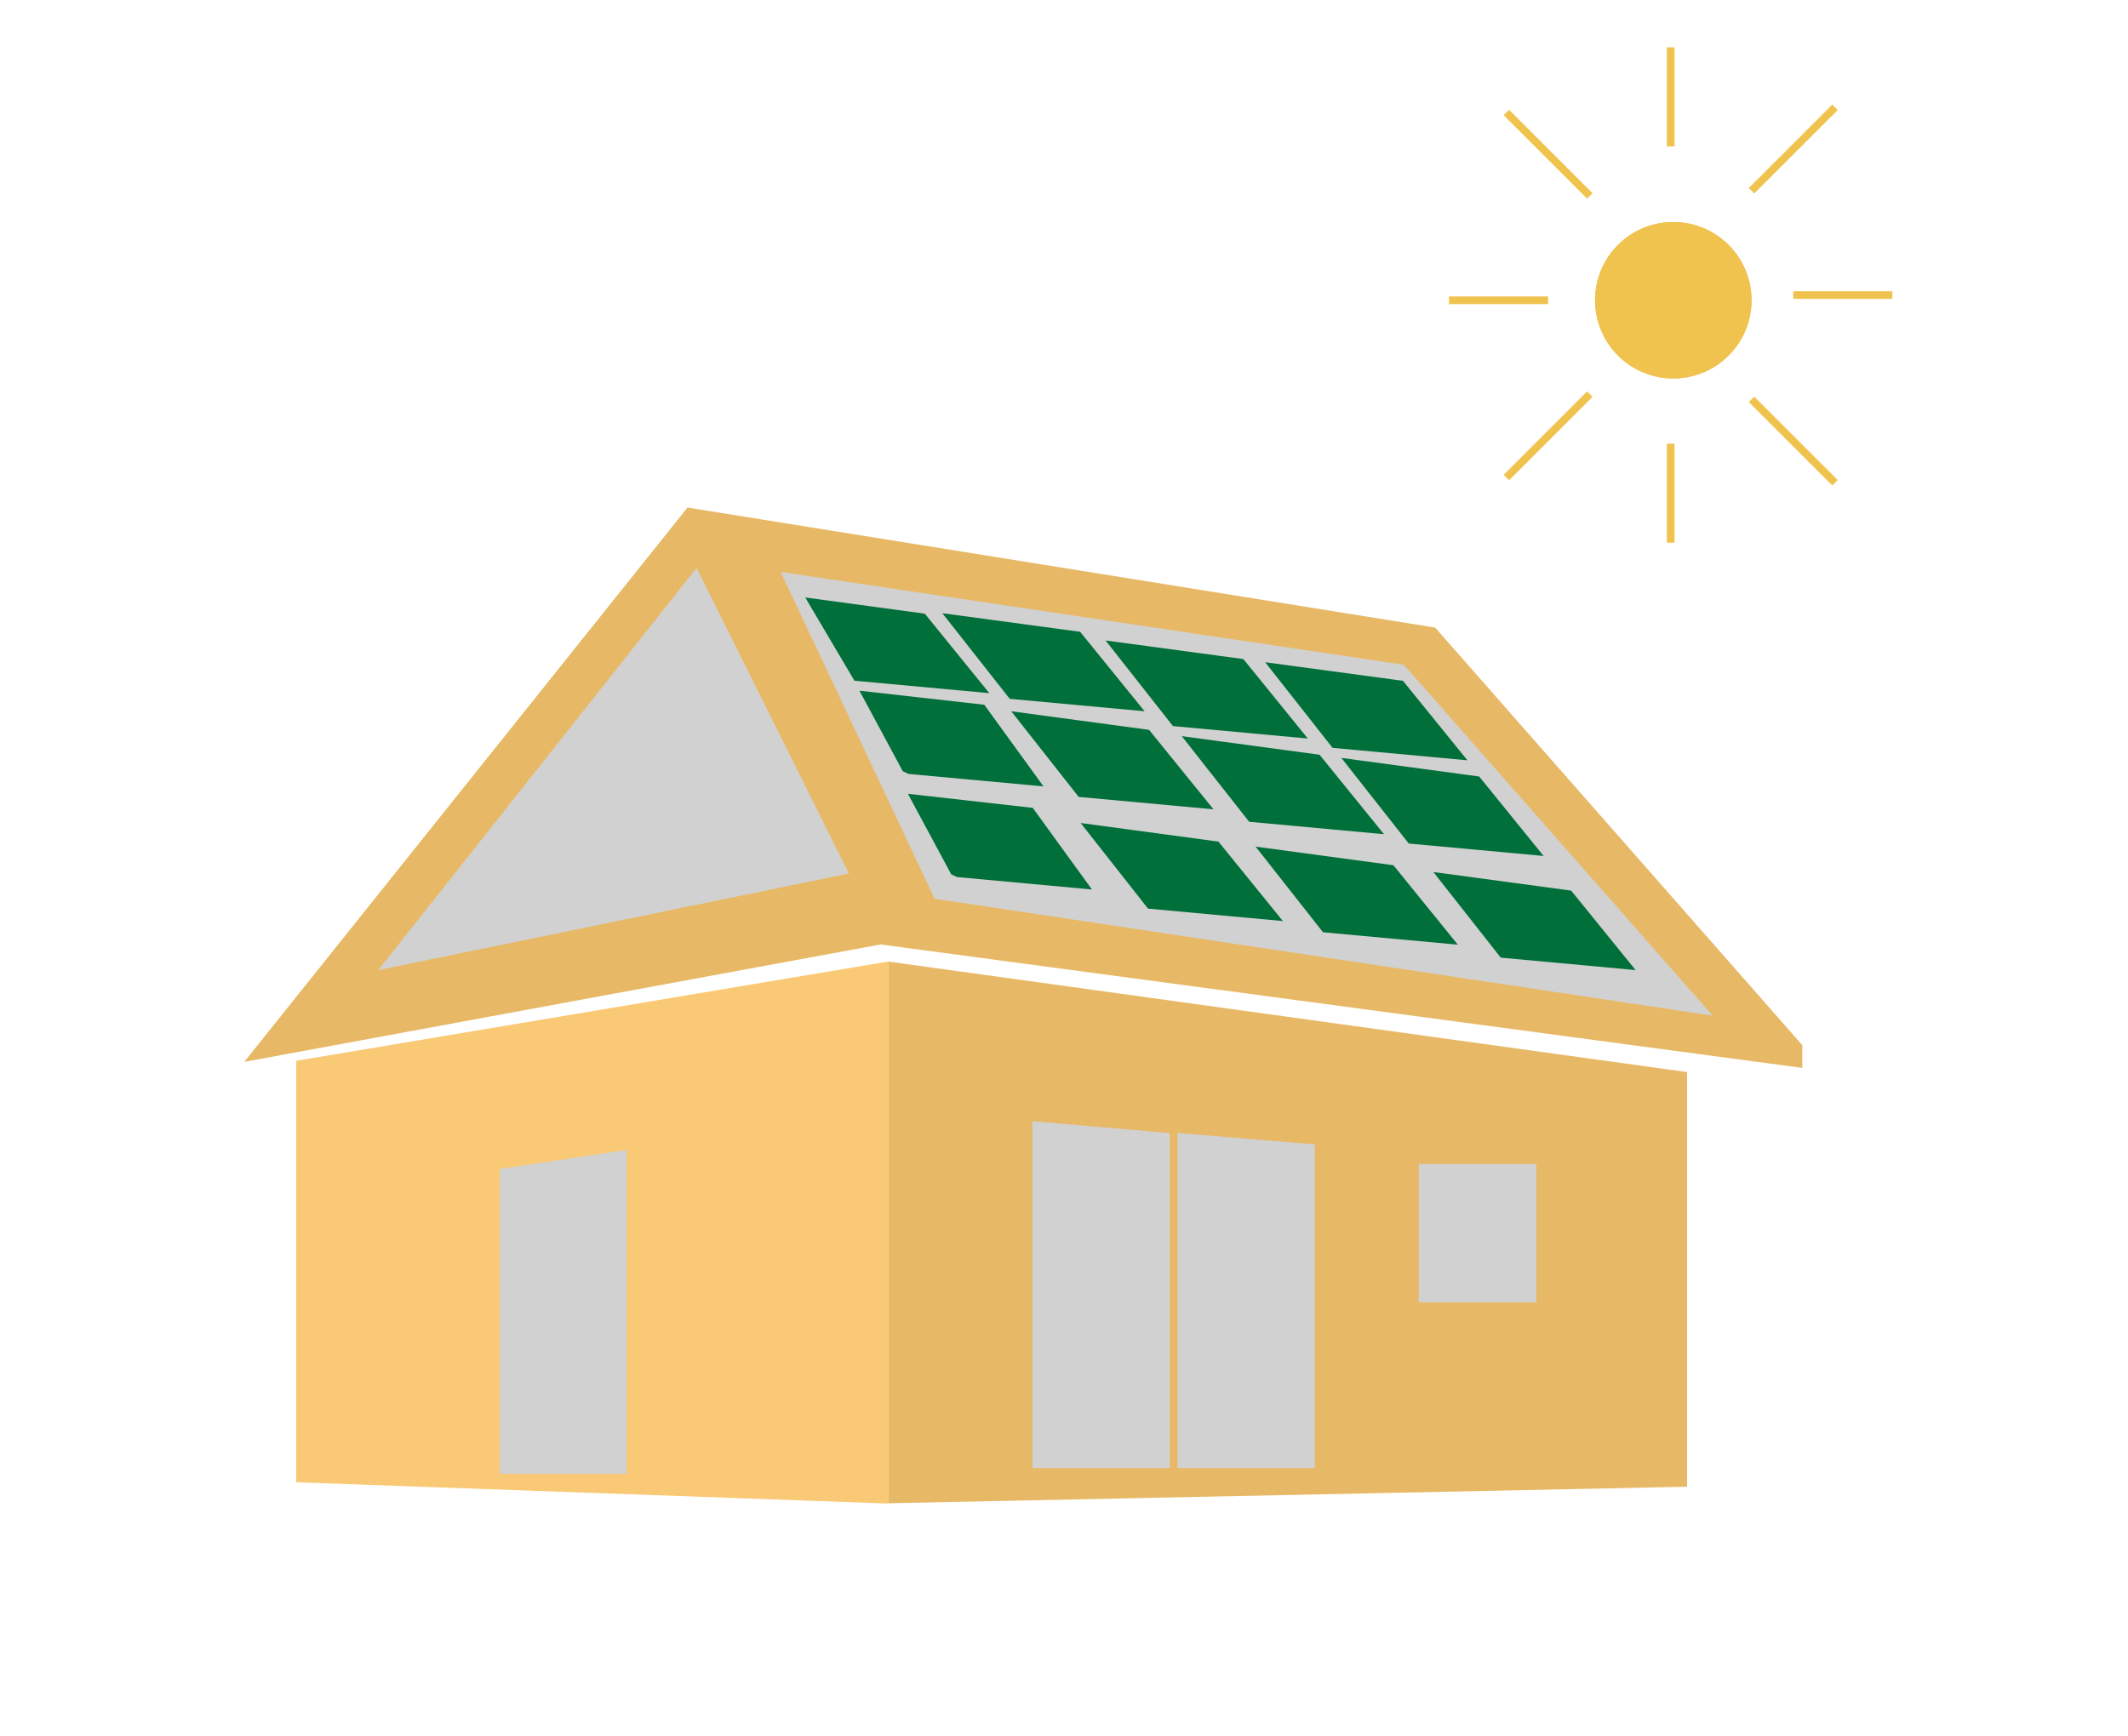 <svg xmlns="http://www.w3.org/2000/svg" xmlns:xlink="http://www.w3.org/1999/xlink" width="277" height="226" viewBox="0 0 277 226">
  <defs>
    <clipPath id="clip-walmdach">
      <rect width="277" height="226"/>
    </clipPath>
  </defs>
  <g id="walmdach" clip-path="url(#clip-walmdach)">
    <g id="Gruppe_1513" data-name="Gruppe 1513" transform="translate(31.792 6.162)">
      <g id="Gruppe_1492" data-name="Gruppe 1492" transform="translate(156.823 0)">
        <g id="Ellipse_21" data-name="Ellipse 21" transform="translate(19.011 22.745)" fill="#f0c34f" stroke="#f0c34f" stroke-width="1">
          <ellipse cx="10.185" cy="10.185" rx="10.185" ry="10.185" stroke="none"/>
          <ellipse cx="10.185" cy="10.185" rx="9.685" ry="9.685" fill="none"/>
        </g>
        <line id="Linie_37" data-name="Linie 37" y1="12.9" transform="translate(28.856 0)" fill="none" stroke="#f0c34f" stroke-width="1"/>
        <line id="Linie_43" data-name="Linie 43" y2="12.9" transform="translate(28.856 51.602)" fill="none" stroke="#f0c34f" stroke-width="1"/>
        <line id="Linie_39" data-name="Linie 39" y2="12.9" transform="translate(12.9 32.93) rotate(90)" fill="none" stroke="#f0c34f" stroke-width="1"/>
        <line id="Linie_42" data-name="Linie 42" y1="12.9" transform="translate(57.712 32.251) rotate(90)" fill="none" stroke="#f0c34f" stroke-width="1"/>
        <line id="Linie_38" data-name="Linie 38" x1="10.863" y1="10.863" transform="translate(7.469 8.487)" fill="none" stroke="#f0c34f" stroke-width="1"/>
        <line id="Linie_45" data-name="Linie 45" x1="10.863" y2="10.863" transform="translate(7.469 45.151)" fill="none" stroke="#f0c34f" stroke-width="1"/>
        <line id="Linie_41" data-name="Linie 41" y1="10.863" x2="10.863" transform="translate(39.38 7.808)" fill="none" stroke="#f0c34f" stroke-width="1"/>
        <line id="Linie_44" data-name="Linie 44" x2="10.863" y2="10.863" transform="translate(39.38 45.83)" fill="none" stroke="#f0c34f" stroke-width="1"/>
      </g>
      <g id="Gruppe_1481" data-name="Gruppe 1481" transform="translate(0 59.917)">
        <path id="Pfad_283" data-name="Pfad 283" d="M20209.156-7971.1v2.962l-119.982-16.074-82.832,15.288,57.7-72.177,97.326,15.631Z" transform="translate(-20006.342 8041.104)" fill="#e7b967"/>
        <path id="Pfad_276" data-name="Pfad 276" d="M20142.107-7901.516v53.99l-104,2.155v-70.537Z" transform="translate(-19954.293 7975.023)" fill="#e7b967"/>
        <path id="Pfad_277" data-name="Pfad 277" d="M20094.969-7860.089h-15.293v18.013h15.293Z" transform="translate(-19926.783 7945.562)" fill="#d1d1d1"/>
        <path id="Pfad_278" data-name="Pfad 278" d="M20158.6-7867.135l-17.877-1.5v43.636h17.877Z" transform="translate(-20019.238 7950.069)" fill="#d1d1d1"/>
        <path id="Pfad_279" data-name="Pfad 279" d="M20158.6-7867.082l-17.877-1.547v45.17h17.877Z" transform="translate(-20038.127 7948.534)" fill="#d1d1d1"/>
        <path id="Pfad_280" data-name="Pfad 280" d="M20335.406-7915.907l-77.055,12.926v54.874l77.055,2.771Z" transform="translate(-20251.586 7975.023)" fill="#f9c975"/>
        <path id="Pfad_281" data-name="Pfad 281" d="M20346.973-7863.968l-16.5,2.483v39.693h16.5Z" transform="translate(-20297.207 7947.609)" fill="#d1d1d1"/>
        <path id="Pfad_282" data-name="Pfad 282" d="M20330.434-7984.649l-19.834-39.776-41.428,52.354Z" transform="translate(-20251.725 8032.301)" fill="#d1d1d1"/>
        <path id="Pfad_284" data-name="Pfad 284" d="M20112.168-8011.247l-81.115-12.084,20.027,42.544,101.285,15.227Z" transform="translate(-19961.219 8031.724)" fill="#d1d1d1"/>
        <path id="Pfad_285" data-name="Pfad 285" d="M20116.594-7996.017l-17.936-2.421,8.771,11.148,17.553,1.619Z" transform="translate(-19965.762 8018.584)" fill="#006f39"/>
        <path id="Pfad_289" data-name="Pfad 289" d="M20116.594-7996.017l-17.936-2.421,8.771,11.148,17.553,1.619Z" transform="translate(-19955.844 8031.041)" fill="#006f39"/>
        <path id="Pfad_293" data-name="Pfad 293" d="M20116.594-7996.017l-17.936-2.421,8.771,11.148,17.553,1.619Z" transform="translate(-19943.869 8045.899)" fill="#006f39"/>
        <path id="Pfad_286" data-name="Pfad 286" d="M20116.594-7996.017l-17.936-2.421,8.771,11.148,17.553,1.619Z" transform="translate(-19986.537 8015.751)" fill="#006f39"/>
        <path id="Pfad_290" data-name="Pfad 290" d="M20116.594-7996.017l-17.936-2.421,8.771,11.148,17.553,1.619Z" transform="translate(-19976.621 8028.207)" fill="#006f39"/>
        <path id="Pfad_294" data-name="Pfad 294" d="M20116.594-7996.017l-17.936-2.421,8.771,11.148,17.553,1.619Z" transform="translate(-19967.006 8042.594)" fill="#006f39"/>
        <path id="Pfad_287" data-name="Pfad 287" d="M20116.594-7996.017l-17.936-2.421,8.771,11.148,17.553,1.619Z" transform="translate(-20007.785 8012.201)" fill="#006f39"/>
        <path id="Pfad_291" data-name="Pfad 291" d="M20116.594-7996.017l-17.936-2.421,8.771,11.148,17.553,1.619Z" transform="translate(-19998.814 8024.968)" fill="#006f39"/>
        <path id="Pfad_295" data-name="Pfad 295" d="M20116.594-7996.017l-17.936-2.421,8.771,11.148,17.553,1.619Z" transform="translate(-19989.783 8039.516)" fill="#006f39"/>
        <path id="Pfad_288" data-name="Pfad 288" d="M20114.223-7995.668l-15.562-2.11,6.4,10.837,17.557,1.619Z" transform="translate(-20025.633 8009.492)" fill="#006f39"/>
        <path id="Pfad_292" data-name="Pfad 292" d="M20114.908-7995.949l-16.248-1.829,5.641,10.49.756.348,17.557,1.619Z" transform="translate(-20018.576 8021.631)" fill="#006f39"/>
        <path id="Pfad_296" data-name="Pfad 296" d="M20114.908-7995.949l-16.248-1.829,5.641,10.49.756.348,17.557,1.619Z" transform="translate(-20012.268 8035.056)" fill="#006f39"/>
      </g>
    </g>
  </g>
</svg>
